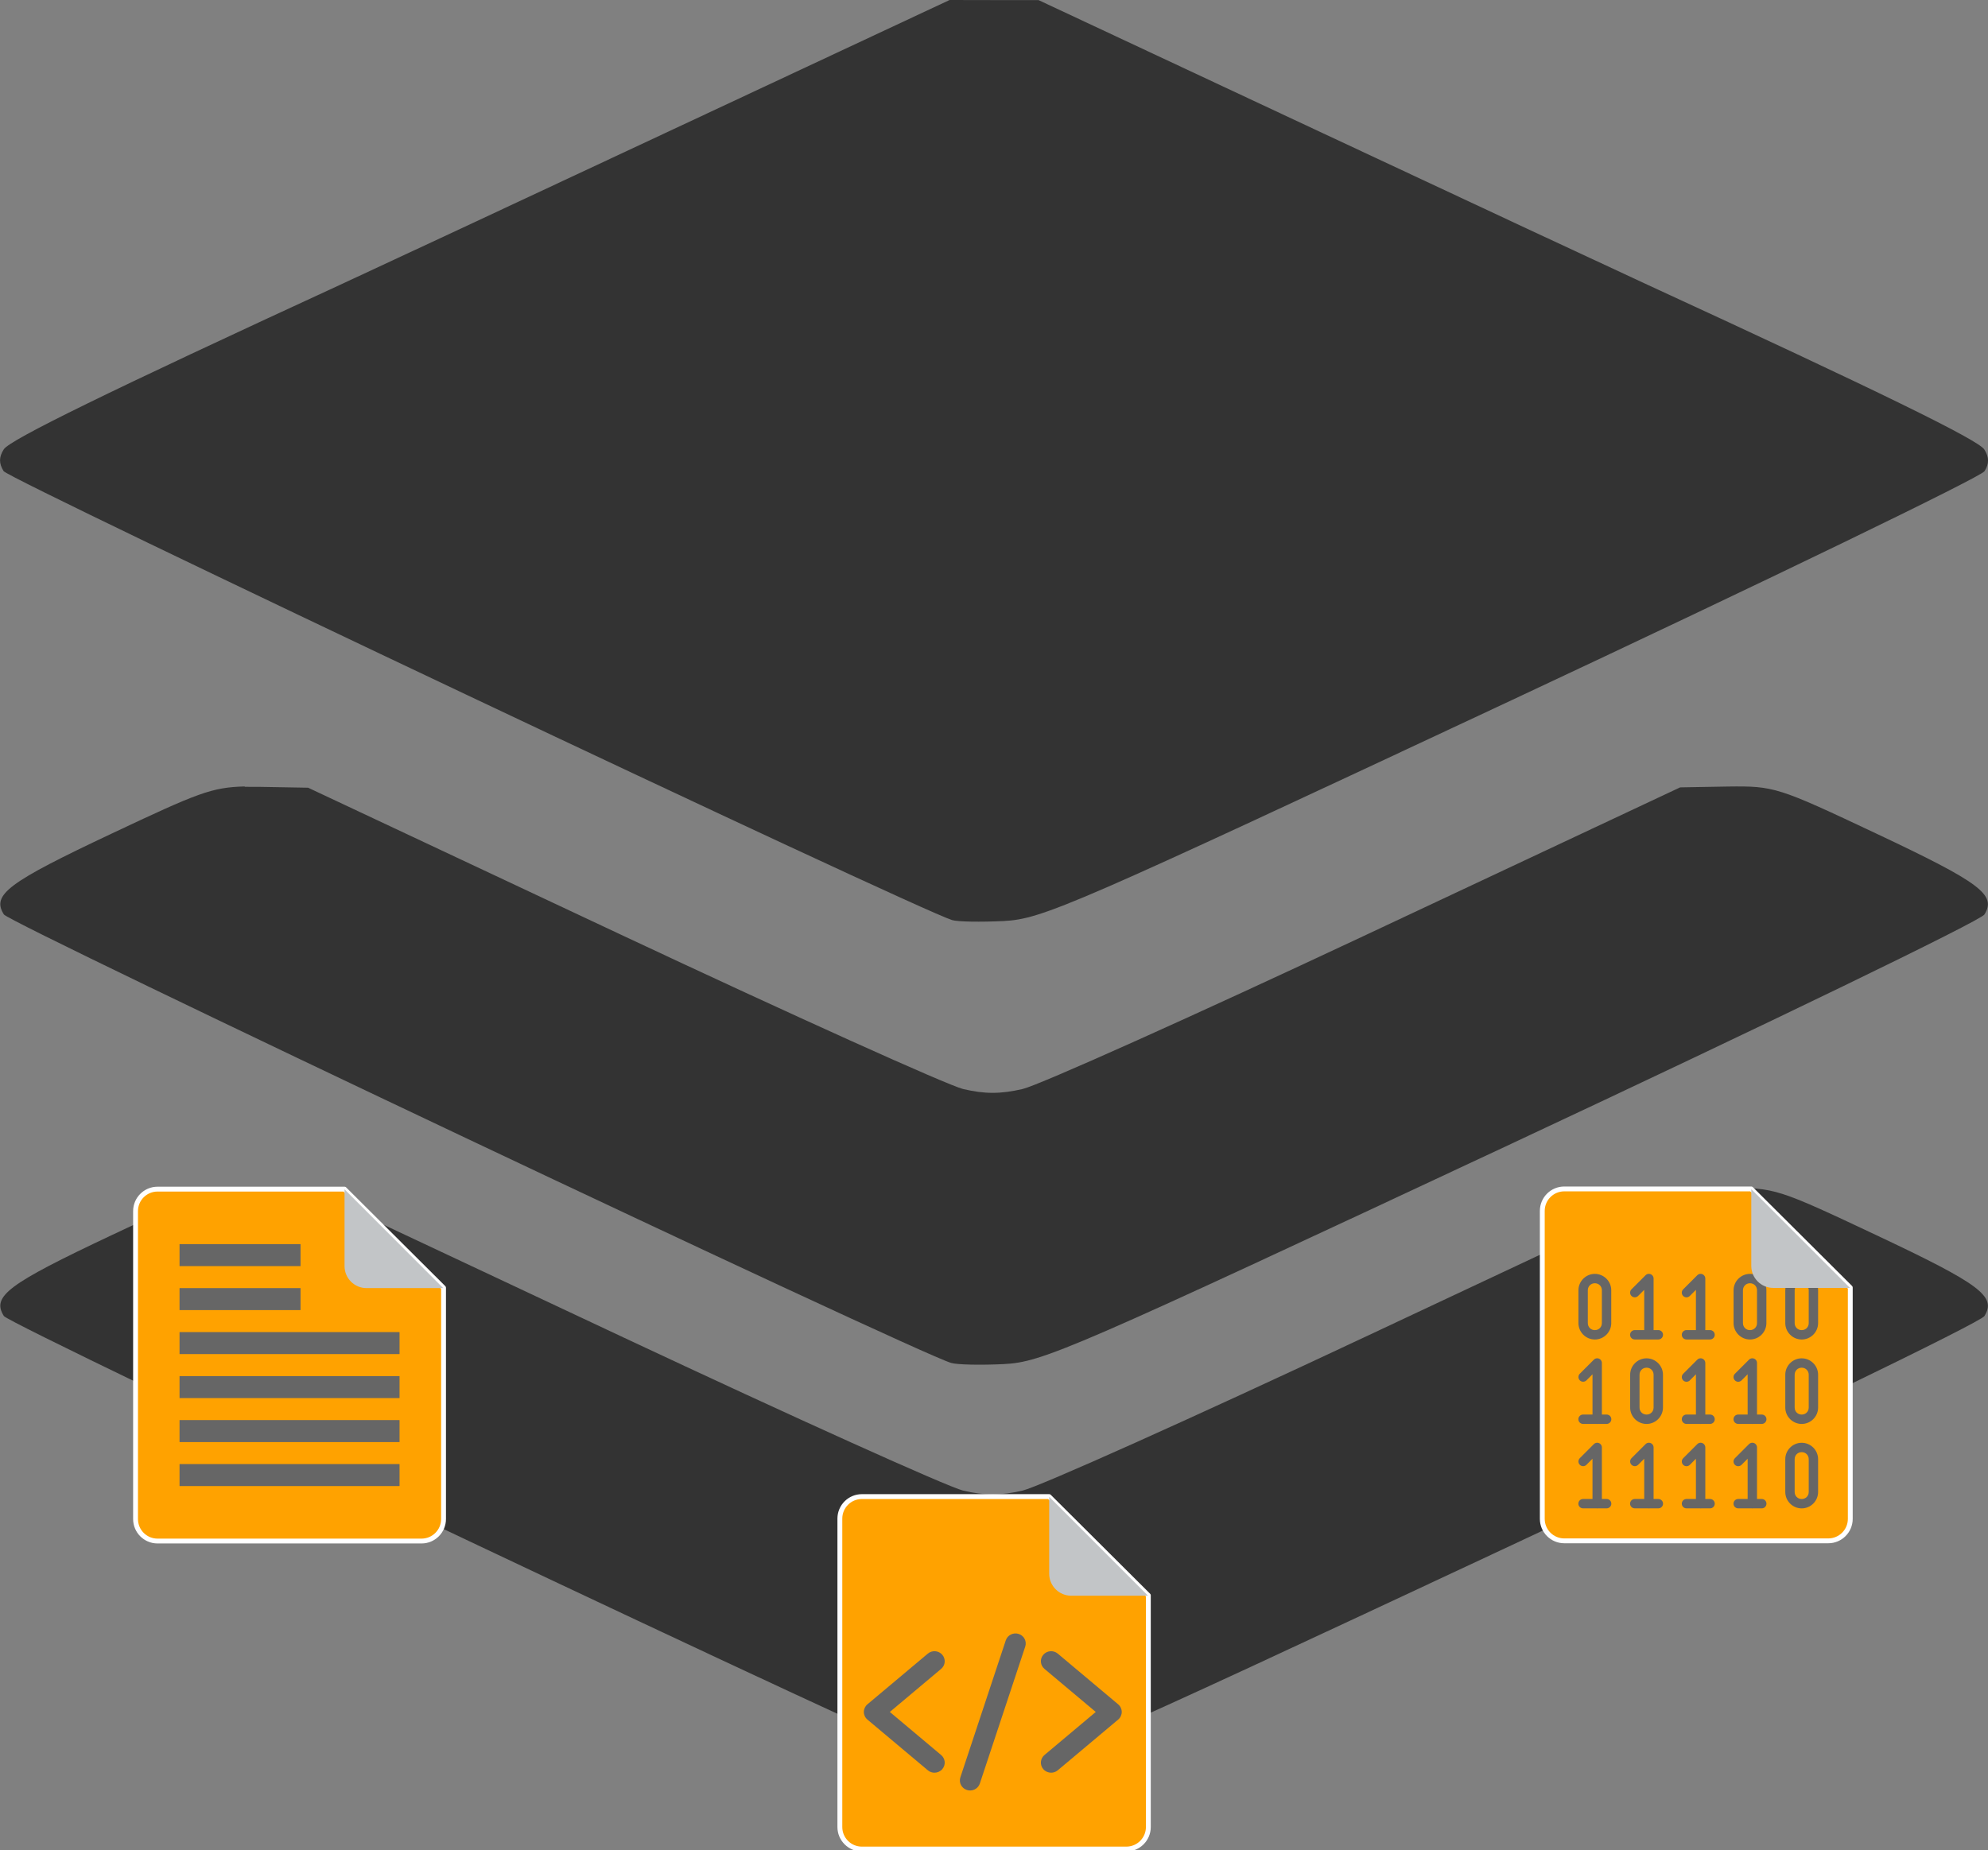 <?xml version="1.0" encoding="UTF-8" standalone="no"?>
<!-- Created with Inkscape (http://www.inkscape.org/) -->

<svg
   width="23.569mm"
   height="21.939mm"
   viewBox="0 0 23.569 21.939"
   version="1.1"
   id="svg47351"
   xmlns="http://www.w3.org/2000/svg"
   xmlns:svg="http://www.w3.org/2000/svg">
  <rect x="0" y="0" width="23.569" height="21.939" fill="#808080" stroke="none"/>
  <defs
     id="defs47348" />
  <g
     id="layer1"
     transform="translate(-9.085,1236.684)">
    <g
       id="use2729"
       transform="translate(410.552,123.381)"
       style="display:inline;stroke-linecap:butt;stroke-linejoin:round;stroke-miterlimit:100000">
      <path
         style="display:inline;fill:#333333;fill-opacity:1;stroke-width:0.376;stroke-linecap:butt;stroke-linejoin:round;stroke-miterlimit:100000"
         d="m -390.209,-1360.065 -3.276,1.533 c -1.802,0.844 -3.58,1.674 -3.951,1.845 -2.739,1.262 -3.914,1.837 -3.986,1.95 -0.059,0.093 -0.059,0.167 -0.002,0.259 0.065,0.102 10.816,5.193 11.246,5.324 h 3e-4 c 0.066,0.02 0.339,0.024 0.609,0.011 0.463,-0.025 0.79,-0.168 6.019,-2.617 3.041,-1.425 5.566,-2.648 5.61,-2.717 0.057,-0.09 0.056,-0.165 -0.002,-0.258 -0.071,-0.113 -1.247,-0.688 -3.986,-1.95 -0.371,-0.171 -2.15,-1.001 -3.951,-1.845 l -3.276,-1.534 h -0.527 z"
         id="path73571" />
      <path
         style="display:inline;fill:#333333;fill-opacity:1;stroke-width:0.376;stroke-linecap:butt;stroke-linejoin:round;stroke-miterlimit:100000"
         d="m -398.566,-1345.977 c -0.393,0.011 -0.551,0.075 -1.575,0.558 -1.236,0.583 -1.427,0.726 -1.28,0.96 0.068,0.109 10.804,5.193 11.23,5.318 0.073,0.022 0.354,0.027 0.623,0.014 0.464,-0.024 0.774,-0.158 6.017,-2.612 3.04,-1.423 5.565,-2.646 5.61,-2.719 0.146,-0.234 -0.045,-0.377 -1.281,-0.96 -1.17,-0.552 -1.209,-0.565 -1.761,-0.558 l -0.565,0.01 -3.719,1.747 c -2.045,0.961 -3.88,1.784 -4.077,1.83 -0.265,0.061 -0.449,0.06 -0.705,0 -0.191,-0.048 -2.016,-0.872 -4.056,-1.83 l -3.709,-1.743 -0.565,-0.01 c -0.069,-7e-4 -0.13,0 -0.186,-7e-4 z"
         id="path73573" />
      <path
         style="display:inline;fill:#333333;fill-opacity:1;stroke-width:0.376;stroke-linecap:butt;stroke-linejoin:round;stroke-miterlimit:100000"
         d="m -398.566,-1350.739 c -0.393,0.011 -0.551,0.075 -1.575,0.558 -1.236,0.583 -1.427,0.726 -1.28,0.96 0.068,0.109 10.804,5.193 11.23,5.318 0.073,0.022 0.354,0.027 0.623,0.014 0.464,-0.024 0.774,-0.158 6.017,-2.612 3.04,-1.423 5.565,-2.646 5.61,-2.719 0.146,-0.234 -0.045,-0.377 -1.281,-0.96 -1.17,-0.552 -1.209,-0.565 -1.761,-0.558 l -0.565,0.01 -3.719,1.747 c -2.045,0.961 -3.88,1.784 -4.077,1.83 -0.265,0.061 -0.449,0.06 -0.705,0 -0.191,-0.048 -2.016,-0.872 -4.056,-1.83 l -3.709,-1.743 -0.565,-0.01 c -0.069,-7e-4 -0.13,0 -0.186,-7e-4 z"
         id="use73575" />
    </g>
    <g
       id="g2832"
       transform="translate(410.552,123.381)"
       style="display:inline;stroke-linecap:butt;stroke-linejoin:round;stroke-miterlimit:100000">
      <g
         id="g2772"
         transform="matrix(0.051,0,0,0.051,-411.602,-1349.957)"
         style="display:inline;stroke-linecap:butt;stroke-linejoin:round;stroke-miterlimit:100000">
        <path
           style="fill:#ffa200;fill-opacity:1;stroke:#ffffff;stroke-width:1.127;stroke-miterlimit:100;stroke-dasharray:none"
           d="m 235.348,78.297 h 43.453 l 23.032,22.942 v 53.77 c 0,2.825 -2.291,5.114 -5.114,5.114 h -61.37 c -2.823,0 -5.114,-2.289 -5.114,-5.114 V 83.411 c 0,-2.825 2.291,-5.114 5.114,-5.114 z"
           id="path2766" />
        <path
           style="fill:#c2c5c7;stroke-width:0.265"
           d="m 301.759,101.311 h -17.826 c -2.823,0 -5.114,-2.291 -5.114,-5.114 V 78.348 Z"
           id="path2768" />
        <path
           style="fill:#666666;stroke-width:0.265"
           d="m 240.462,111.539 v 5.114 h 51.142 v -5.114 z m 0,15.345 h 51.142 v -5.114 h -51.142 z m 0,10.226 h 51.142 v -5.114 h -51.142 z m 0,10.228 h 51.142 v -5.112 h -51.142 z m 28.128,-46.028 h -28.128 v 5.114 h 28.128 z m 0,-10.228 h -28.128 v 5.114 h 28.128 z"
           id="path2770" />
      </g>
      <g
         id="g2788"
         transform="matrix(0.051,0,0,0.051,-402.947,-1345.918)"
         style="display:inline;stroke-linecap:butt;stroke-linejoin:round;stroke-miterlimit:100000">
        <g
           id="g2778"
           transform="matrix(0.265,0,0,0.265,219.134,70.59)"
           style="fill:#8dd35f;fill-opacity:1;stroke:#ffffff;stroke-width:4.261;stroke-miterlimit:100;stroke-dasharray:none">
          <path
             style="fill:#ffa200;fill-opacity:1;stroke:#ffffff;stroke-width:4.261;stroke-miterlimit:100;stroke-dasharray:none"
             d="m 38.658,-2.5196849e-7 h 164.23 L 289.937,86.711 v 203.227 c 0,10.679 -8.659,19.329 -19.329,19.329 H 38.658 c -10.67,0 -19.329,-8.65 -19.329,-19.329 V 19.329 C 19.329,8.65 27.989,-2.5196849e-7 38.658,-2.5196849e-7 Z"
             id="path2774" />
          <path
             style="fill:#c2c5c7;fill-opacity:1;stroke:none;stroke-width:4.261;stroke-miterlimit:100;stroke-dasharray:none"
             d="m 289.658,86.981 h -67.372 c -10.67,0 -19.329,-8.659 -19.329,-19.329 V 0.193 Z"
             id="path2776" />
        </g>
        <g
           id="g2786"
           transform="matrix(0.223,0,0,0.219,202.721,72.038)"
           style="fill:#666666;fill-opacity:1;stroke-linecap:butt;stroke-linejoin:round;stroke-miterlimit:100000">
          <path
             d="m 308.683,161.287 c -3.828,4.477 -3.302,11.211 1.177,15.039 l 53.481,45.723 -53.481,45.723 c -4.478,3.828 -5.004,10.561 -1.177,15.039 2.11,2.467 5.101,3.736 8.112,3.736 2.452,0 4.916,-0.841 6.926,-2.559 l 62.963,-53.83 c 2.371,-2.026 3.735,-4.989 3.735,-8.108 0,-3.119 -1.364,-6.081 -3.734,-8.108 l -62.963,-53.83 c -4.476,-3.83 -11.212,-3.303 -15.039,1.175 z"
             id="path2780"
             style="fill:#666666;fill-opacity:1" />
          <path
             d="m 195.204,286.546 c 3.01,0 6.003,-1.267 8.112,-3.735 3.828,-4.477 3.302,-11.211 -1.177,-15.039 l -53.481,-45.723 53.481,-45.723 c 4.478,-3.828 5.004,-10.561 1.177,-15.039 -3.827,-4.478 -10.562,-5.006 -15.039,-1.177 l -62.963,53.83 c -2.371,2.026 -3.735,4.989 -3.735,8.108 0,3.119 1.364,6.081 3.735,8.108 l 62.963,53.83 c 2.01,1.72 4.474,2.56 6.927,2.56 z"
             id="path2782"
             style="fill:#666666;fill-opacity:1" />
          <path
             d="m 229.031,304.897 c 1.096,0.357 2.21,0.527 3.305,0.527 4.494,0 8.674,-2.864 10.141,-7.367 L 289.81,152.648 c 1.824,-5.602 -1.239,-11.622 -6.841,-13.444 -5.602,-1.825 -11.622,1.239 -13.444,6.841 l -47.333,145.409 c -1.826,5.6 1.238,11.62 6.839,13.443 z"
             id="path2784"
             style="fill:#666666;fill-opacity:1" />
        </g>
      </g>
      <g
         id="use2369"
         transform="matrix(0.051,0,0,0.051,-394.619,-1354.424)"
         style="display:inline;stroke-linecap:butt;stroke-linejoin:round;stroke-miterlimit:100000">
        <path
           style="fill:#ffa200;fill-opacity:1;stroke:#ffffff;stroke-width:1.127;stroke-miterlimit:100;stroke-dasharray:none"
           d="m 229.363,165.84 h 43.453 l 23.032,22.942 v 53.77 c 0,2.825 -2.291,5.114 -5.114,5.114 h -61.37 c -2.823,0 -5.114,-2.289 -5.114,-5.114 v -71.599 c 0,-2.825 2.291,-5.114 5.114,-5.114 z"
           id="path72522" />
        <g
           id="g72558"
           transform="matrix(0.218,0,0,0.218,232.639,184.99)"
           style="fill:#666666;fill-opacity:1">
          <g
             id="g72526"
             style="fill:#666666;fill-opacity:1">
            <path
               id="path72524"
               d="M 75.067,2.72 C 73.792,2.757 72.58,3.28 71.678,4.181 l -15,15 c -1.975,1.93 -2.012,5.096 -0.082,7.071 1.93,1.975 5.096,2.012 7.071,0.082 0.028,-0.027 0.056,-0.055 0.083,-0.083 l 6.463,-6.463 v 42.928 h -10 c -2.761,-0.039 -5.032,2.168 -5.071,4.929 -0.039,2.761 2.168,5.032 4.929,5.071 0.047,0.001 0.094,0.001 0.141,0 h 14.182 c 0.535,0.088 1.08,0.088 1.615,0 h 9.203 c 2.761,0.039 5.032,-2.168 5.071,-4.929 0.039,-2.761 -2.168,-5.032 -4.929,-5.071 -0.047,-10e-4 -0.094,-10e-4 -0.141,0 h -5 v -55 C 80.212,4.954 77.972,2.717 75.21,2.718 c -0.047,0 -0.095,10e-4 -0.143,0.002 z m 55.143,0 c -1.275,0.037 -2.487,0.56 -3.389,1.461 l -15,15 c -1.992,1.913 -2.057,5.078 -0.144,7.07 1.913,1.992 5.078,2.057 7.07,0.144 0.049,-0.047 0.097,-0.095 0.144,-0.144 l 6.465,-6.465 v 42.93 h -10 c -2.761,-0.039 -5.032,2.168 -5.071,4.929 -0.039,2.761 2.168,5.032 4.929,5.071 0.047,0.001 0.094,0.001 0.141,0 h 14.182 c 0.537,0.088 1.084,0.088 1.621,0 h 9.197 c 2.761,0.039 5.032,-2.168 5.071,-4.929 0.039,-2.761 -2.168,-5.032 -4.929,-5.071 -0.047,-10e-4 -0.094,-10e-4 -0.141,0 h -5 v -55 c -0.001,-2.762 -2.241,-4.999 -5.003,-4.998 -0.047,0 -0.095,10e-4 -0.143,0.002 z M 17.571,2.754 c -9.609,0 -17.5,7.891 -17.5,17.5 v 35 c 0,9.609 7.891,17.5 17.5,17.5 9.609,0 17.5,-7.891 17.5,-17.5 v -35 c 0,-9.609 -7.891,-17.5 -17.5,-17.5 z m 165.428,0 c -9.609,0 -17.5,7.891 -17.5,17.5 v 35 c 0,9.609 7.891,17.5 17.5,17.5 9.609,0 17.5,-7.891 17.5,-17.5 v -35 c 0,-9.609 -7.892,-17.5 -17.5,-17.5 z m 55.143,0 c -9.609,0 -17.5,7.891 -17.5,17.5 v 35 c 0,9.609 7.891,17.5 17.5,17.5 9.609,0 17.5,-7.891 17.5,-17.5 v -35 c 0,-9.609 -7.892,-17.5 -17.5,-17.5 z m -220.571,10 c 4.241,0 7.5,3.259 7.5,7.5 v 35 c 0,4.241 -3.259,7.5 -7.5,7.5 -4.241,0 -7.5,-3.259 -7.5,-7.5 v -35 c 0,-4.242 3.259,-7.5 7.5,-7.5 z m 165.428,0 c 4.241,0 7.5,3.259 7.5,7.5 v 35 c 0,4.241 -3.259,7.5 -7.5,7.5 -4.241,0 -7.5,-3.259 -7.5,-7.5 v -35 c 0,-4.242 3.258,-7.5 7.5,-7.5 z m 55.143,0 c 4.241,0 7.5,3.259 7.5,7.5 v 35 c 0,4.241 -3.259,7.5 -7.5,7.5 -4.241,0 -7.5,-3.259 -7.5,-7.5 v -35 c 0,-4.242 3.258,-7.5 7.5,-7.5 z M 19.925,92.791 c -1.275,0.037 -2.487,0.56 -3.389,1.461 l -15,15 c -1.952,1.954 -1.949,5.121 0.005,7.072 1.952,1.95 5.115,1.95 7.067,0 l 6.463,-6.463 v 42.928 h -10 C 2.31,152.75 0.039,154.957 0,157.718 c -0.039,2.761 2.168,5.032 4.929,5.071 0.047,0.001 0.094,0.001 0.141,0 h 14.182 c 0.537,0.088 1.084,0.088 1.621,0 h 9.197 c 2.761,0.039 5.032,-2.168 5.071,-4.929 0.039,-2.761 -2.168,-5.032 -4.929,-5.071 -0.047,-10e-4 -0.094,-10e-4 -0.141,0 h -5 v -55 c 0,-2.762 -2.239,-5 -5.001,-5 -0.048,0 -0.097,0 -0.145,0.002 z m 110.285,0 c -1.275,0.037 -2.487,0.56 -3.389,1.461 l -15,15 c -1.976,1.93 -2.013,5.095 -0.084,7.071 1.93,1.976 5.095,2.013 7.071,0.084 0.028,-0.027 0.056,-0.055 0.083,-0.083 l 6.465,-6.465 v 42.93 h -10 c -2.761,-0.039 -5.032,2.168 -5.071,4.929 -0.039,2.761 2.168,5.032 4.929,5.071 0.047,0.001 0.094,0.001 0.141,0 h 14.182 c 0.537,0.088 1.084,0.088 1.621,0 h 9.197 c 2.761,0.039 5.032,-2.168 5.071,-4.929 0.039,-2.761 -2.168,-5.032 -4.929,-5.071 -0.047,-10e-4 -0.094,-10e-4 -0.141,0 h -5 v -55 c 0,-2.762 -2.239,-5 -5.001,-5 -0.048,0 -0.097,0 -0.145,0.002 z m 55.142,0 c -1.275,0.037 -2.487,0.56 -3.389,1.461 l -15,15 c -1.976,1.93 -2.013,5.095 -0.084,7.071 1.93,1.976 5.095,2.013 7.071,0.084 0.028,-0.027 0.056,-0.055 0.083,-0.083 l 6.465,-6.465 v 42.93 h -10 c -2.761,-0.039 -5.032,2.168 -5.071,4.929 -0.039,2.761 2.168,5.032 4.929,5.071 0.047,0.001 0.094,0.001 0.141,0 h 14.182 c 0.537,0.088 1.084,0.088 1.621,0 h 9.197 c 2.761,0.039 5.032,-2.168 5.071,-4.929 0.039,-2.761 -2.168,-5.032 -4.929,-5.071 -0.047,-10e-4 -0.094,-10e-4 -0.141,0 h -5 v -55 c 0,-2.762 -2.239,-5 -5.001,-5 -0.047,0 -0.096,0 -0.145,0.002 z M 72.714,92.824 c -9.609,0 -17.5,7.891 -17.5,17.5 v 35 c 0,9.609 7.891,17.5 17.5,17.5 9.609,0 17.5,-7.891 17.5,-17.5 v -35 c 0,-9.609 -7.892,-17.5 -17.5,-17.5 z m 165.428,0 c -9.609,0 -17.5,7.891 -17.5,17.5 v 35 c 0,9.609 7.891,17.5 17.5,17.5 9.609,0 17.5,-7.891 17.5,-17.5 v -35 c 0,-9.609 -7.892,-17.5 -17.5,-17.5 z m -165.428,10 c 4.241,0 7.5,3.259 7.5,7.5 v 35 c 0,4.241 -3.259,7.5 -7.5,7.5 -4.241,0 -7.5,-3.259 -7.5,-7.5 v -35 c 0,-4.242 3.258,-7.5 7.5,-7.5 z m 165.428,0 c 4.241,0 7.5,3.259 7.5,7.5 v 35 c 0,4.241 -3.259,7.5 -7.5,7.5 -4.241,0 -7.5,-3.259 -7.5,-7.5 v -35 c 0,-4.242 3.258,-7.5 7.5,-7.5 z M 19.925,182.861 c -1.275,0.037 -2.487,0.56 -3.389,1.461 l -15,15 c -1.953,1.953 -1.953,5.119 0,7.072 1.953,1.953 5.119,1.953 7.072,0 l 6.463,-6.463 v 42.926 h -10 C 2.31,242.818 0.039,245.025 0,247.786 c -0.039,2.761 2.168,5.032 4.929,5.071 0.047,0.001 0.094,0.001 0.141,0 h 14.182 c 0.537,0.088 1.084,0.088 1.621,0 h 9.197 c 2.761,0.039 5.032,-2.168 5.071,-4.929 0.039,-2.761 -2.168,-5.032 -4.929,-5.071 -0.047,-0.001 -0.094,-0.001 -0.141,0 h -5 v -55 c -0.001,-2.762 -2.241,-4.999 -5.003,-4.998 -0.047,0 -0.095,0.001 -0.143,0.002 z m 55.142,0 c -1.275,0.037 -2.487,0.56 -3.389,1.461 l -15,15 c -1.953,1.953 -1.953,5.119 0,7.072 1.953,1.953 5.119,1.953 7.072,0 l 6.463,-6.463 v 42.926 h -10 c -2.761,-0.039 -5.032,2.168 -5.071,4.929 -0.039,2.761 2.168,5.032 4.929,5.071 0.047,0.001 0.094,0.001 0.141,0 h 14.182 c 0.535,0.088 1.08,0.088 1.615,0 h 9.203 c 2.761,0.039 5.032,-2.168 5.071,-4.929 0.039,-2.761 -2.168,-5.032 -4.929,-5.071 -0.047,-0.001 -0.094,-0.001 -0.141,0 h -5 v -55 c -10e-4,-2.762 -2.241,-4.999 -5.003,-4.998 -0.047,0 -0.095,0.001 -0.143,0.002 z m 55.143,0 c -1.275,0.037 -2.487,0.56 -3.389,1.461 l -15,15 c -1.976,1.93 -2.013,5.095 -0.084,7.071 1.93,1.976 5.095,2.013 7.071,0.084 0.028,-0.027 0.056,-0.055 0.083,-0.083 l 6.465,-6.465 v 42.928 h -10 c -2.761,-0.039 -5.032,2.168 -5.071,4.929 -0.039,2.761 2.168,5.032 4.929,5.071 0.047,0.001 0.094,0.001 0.141,0 h 14.182 c 0.537,0.088 1.084,0.088 1.621,0 h 9.197 c 2.761,0.039 5.032,-2.168 5.071,-4.929 0.039,-2.761 -2.168,-5.032 -4.929,-5.071 -0.047,-0.001 -0.094,-0.001 -0.141,0 h -5 v -55 c -0.001,-2.762 -2.241,-4.999 -5.003,-4.998 -0.047,0 -0.095,0.001 -0.143,0.002 z m 55.142,0 c -1.275,0.037 -2.487,0.56 -3.389,1.461 l -15,15 c -1.976,1.93 -2.013,5.095 -0.084,7.071 1.93,1.976 5.095,2.013 7.071,0.084 0.028,-0.027 0.056,-0.055 0.083,-0.083 l 6.465,-6.465 v 42.928 h -10 c -2.761,-0.039 -5.032,2.168 -5.071,4.929 -0.039,2.761 2.168,5.032 4.929,5.071 0.047,0.001 0.094,0.001 0.141,0 h 14.182 c 0.537,0.088 1.084,0.088 1.621,0 h 9.197 c 2.761,0.039 5.032,-2.168 5.071,-4.929 0.039,-2.761 -2.168,-5.032 -4.929,-5.071 -0.047,-0.001 -0.094,-0.001 -0.141,0 h -5 v -55 c -10e-4,-2.762 -2.241,-4.999 -5.003,-4.998 -0.047,0 -0.095,0.001 -0.143,0.002 z m 52.79,0.033 c -9.609,0 -17.5,7.891 -17.5,17.5 v 35 c 0,9.609 7.891,17.5 17.5,17.5 9.609,0 17.5,-7.891 17.5,-17.5 v -35 c 0,-9.608 -7.892,-17.5 -17.5,-17.5 z m 0,10 c 4.241,0 7.5,3.259 7.5,7.5 v 35 c 0,4.241 -3.259,7.5 -7.5,7.5 -4.241,0 -7.5,-3.259 -7.5,-7.5 v -35 c 0,-4.241 3.258,-7.5 7.5,-7.5 z"
               style="fill:#666666;fill-opacity:1" />
          </g>
          <g
             id="g72528"
             style="fill:#666666;fill-opacity:1" />
          <g
             id="g72530"
             style="fill:#666666;fill-opacity:1" />
          <g
             id="g72532"
             style="fill:#666666;fill-opacity:1" />
          <g
             id="g72534"
             style="fill:#666666;fill-opacity:1" />
          <g
             id="g72536"
             style="fill:#666666;fill-opacity:1" />
          <g
             id="g72538"
             style="fill:#666666;fill-opacity:1" />
          <g
             id="g72540"
             style="fill:#666666;fill-opacity:1" />
          <g
             id="g72542"
             style="fill:#666666;fill-opacity:1" />
          <g
             id="g72544"
             style="fill:#666666;fill-opacity:1" />
          <g
             id="g72546"
             style="fill:#666666;fill-opacity:1" />
          <g
             id="g72548"
             style="fill:#666666;fill-opacity:1" />
          <g
             id="g72550"
             style="fill:#666666;fill-opacity:1" />
          <g
             id="g72552"
             style="fill:#666666;fill-opacity:1" />
          <g
             id="g72554"
             style="fill:#666666;fill-opacity:1" />
          <g
             id="g72556"
             style="fill:#666666;fill-opacity:1" />
        </g>
        <path
           style="fill:#c2c5c7;stroke-width:0.265"
           d="m 295.773,188.853 h -17.826 c -2.823,0 -5.114,-2.291 -5.114,-5.114 v -17.849 z"
           id="path72560" />
      </g>
    </g>
  </g>
</svg>
